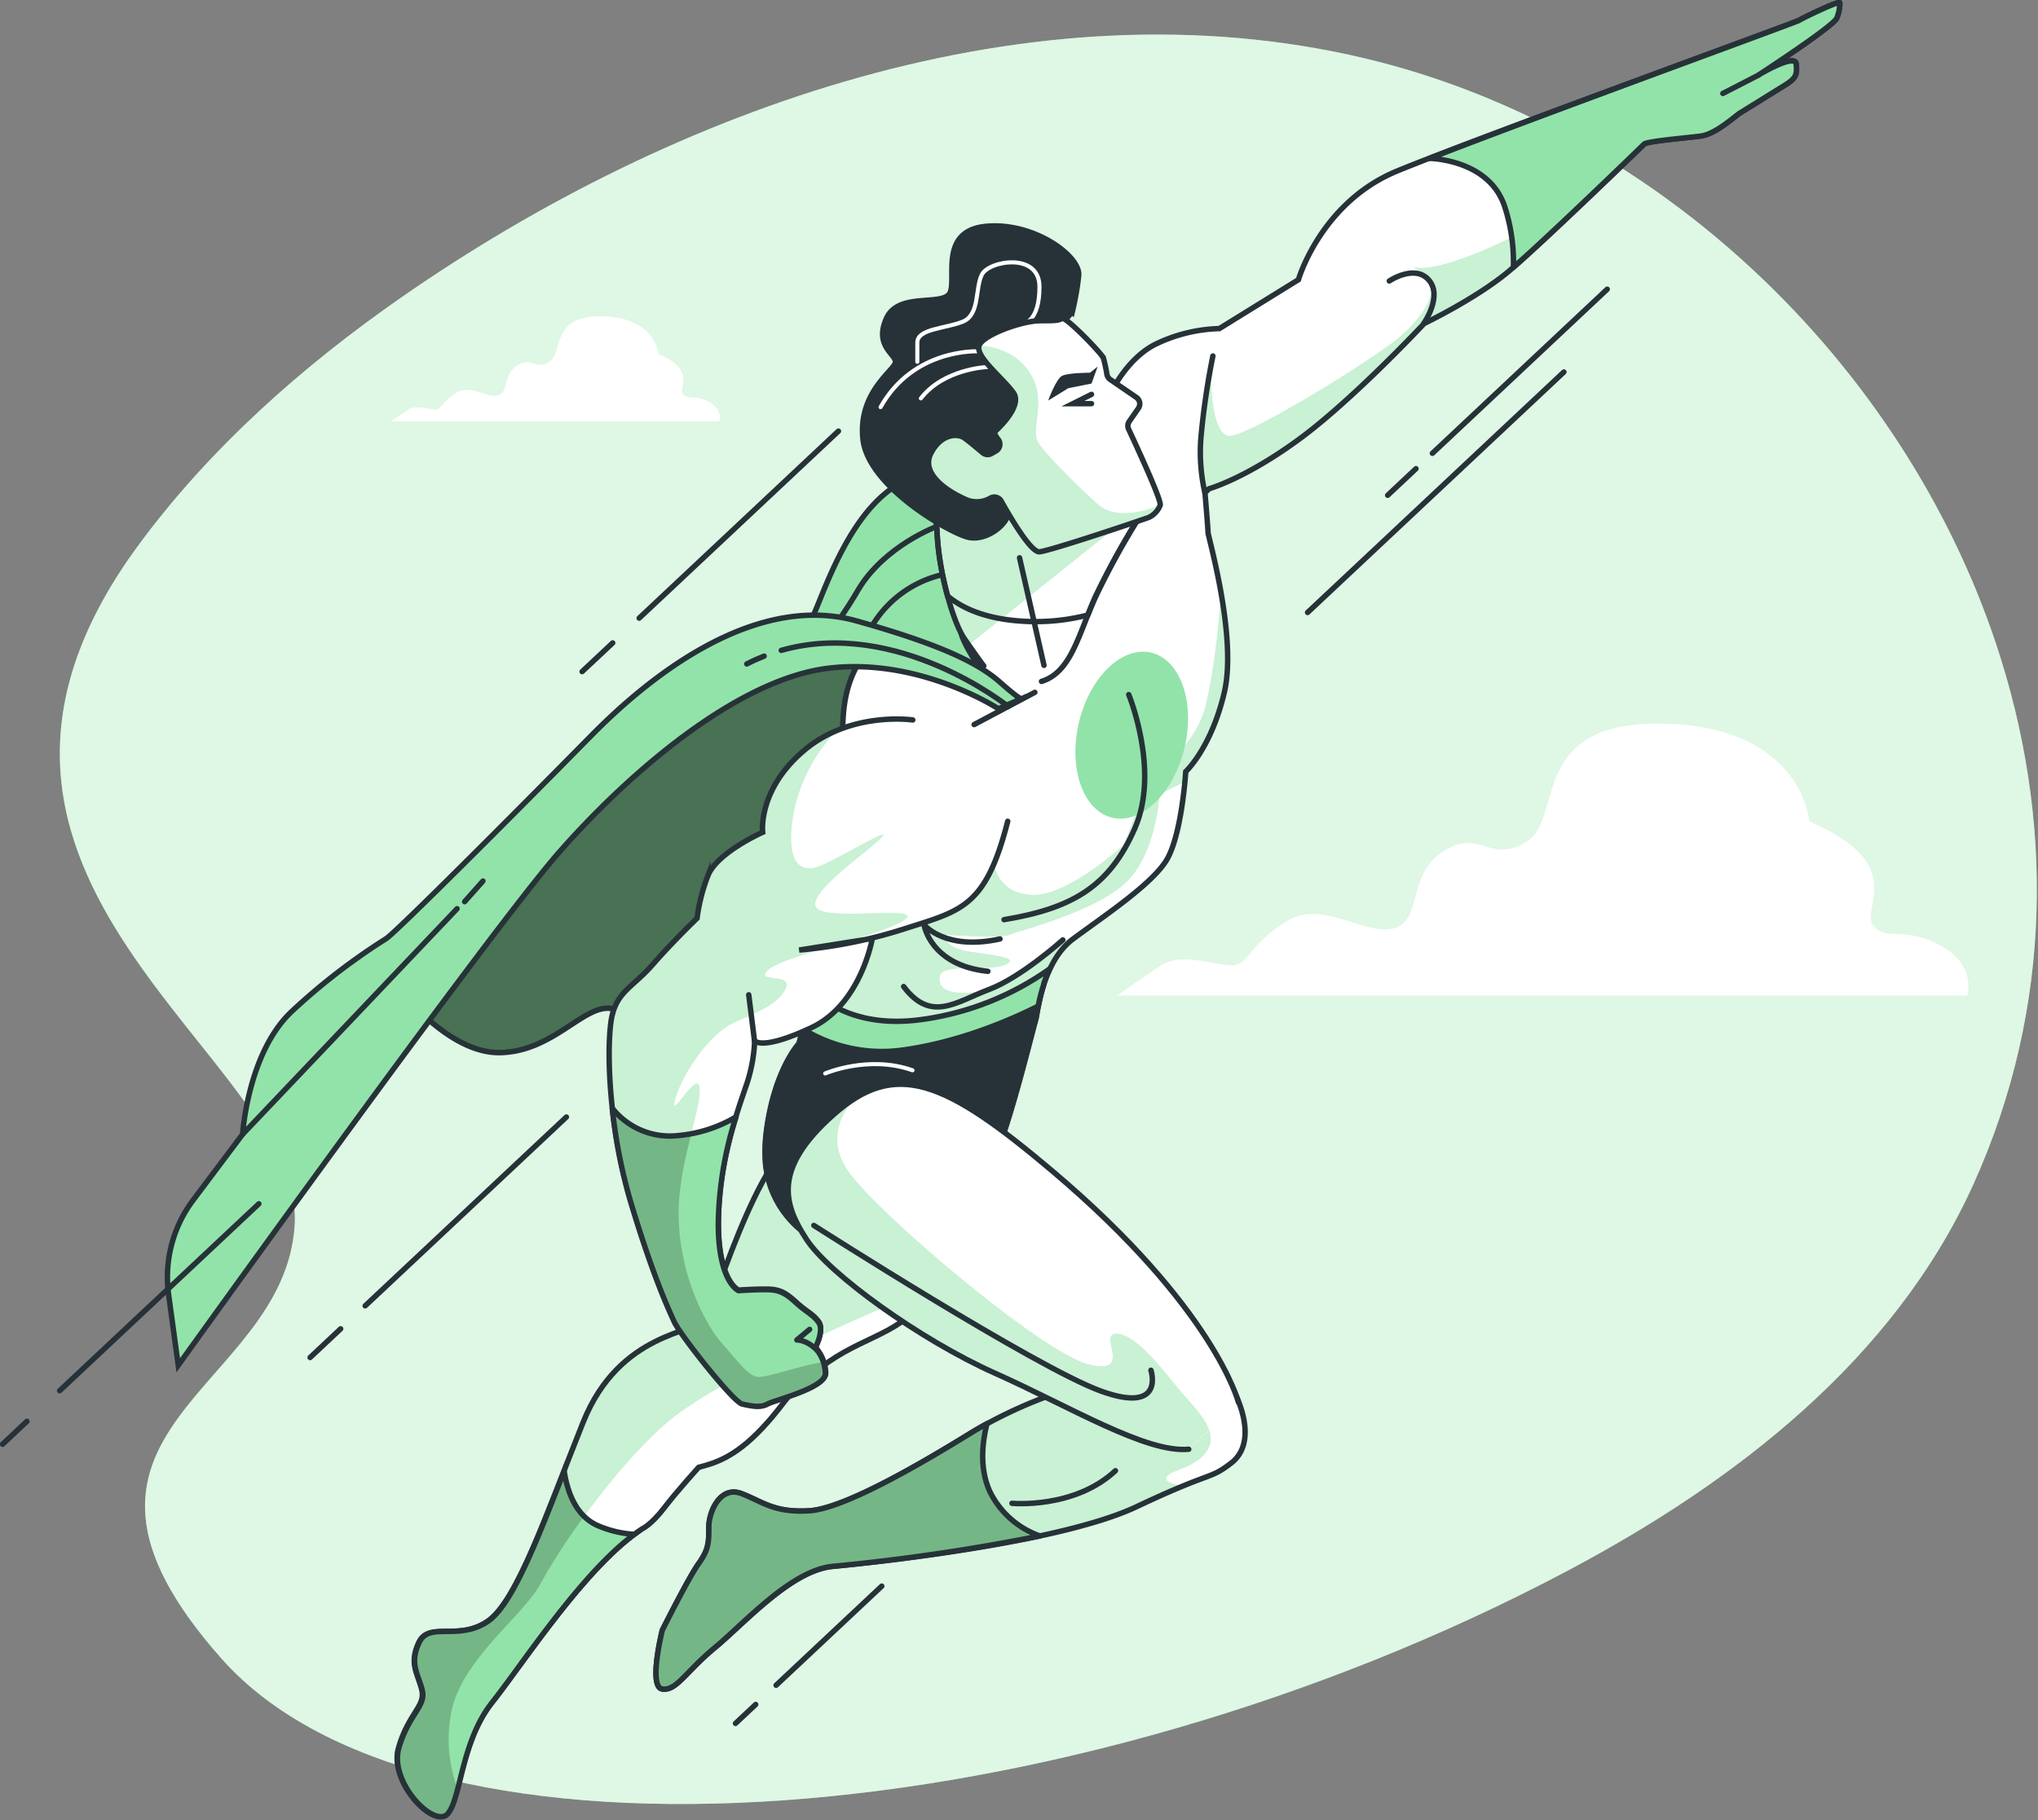 <?xml version="1.0" encoding="UTF-8" standalone="no"?>
<svg
   viewBox="0 0 375 335"
   version="1.1"
   id="svg257"
   sodipodi:docname="superhero.svg"
   width="375"
   height="335"
   inkscape:version="1.2.2 (732a01da63, 2022-12-09, custom)"
   xmlns:inkscape="http://www.inkscape.org/namespaces/inkscape"
   xmlns:sodipodi="http://sodipodi.sourceforge.net/DTD/sodipodi-0.dtd"
   xmlns="http://www.w3.org/2000/svg"
   xmlns:svg="http://www.w3.org/2000/svg">
  <rect x="0" y="0" width="375" height="335" fill="#808080" stroke="none"/>
  <sodipodi:namedview
     id="namedview259"
     pagecolor="#ffffff"
     bordercolor="#000000"
     borderopacity="0.25"
     inkscape:showpageshadow="2"
     inkscape:pageopacity="0.0"
     inkscape:pagecheckerboard="0"
     inkscape:deskcolor="#d1d1d1"
     showgrid="false"
     inkscape:zoom="1.0045945"
     inkscape:cx="133.38715"
     inkscape:cy="295.14395"
     inkscape:window-width="1920"
     inkscape:window-height="944"
     inkscape:window-x="0"
     inkscape:window-y="0"
     inkscape:window-maximized="1"
     inkscape:current-layer="svg257" />
  <defs
     id="defs51">
    <clipPath
       id="freepik--clip-path--inject-403">
      <path
         d="m 179.06,366.34 c -10.27,6.72 -21.85,24.65 -27.64,31.93 -5.79,7.28 -5.78,17.74 -8.21,20.54 -2.43,2.8 -10.83,-5.79 -9,-12.14 1.83,-6.35 5,-7.65 4.3,-10.64 -0.7,-2.99 -2.43,-4.86 -0.56,-8.78 1.87,-3.92 7.28,-0.18 12.7,-3.92 5.42,-3.74 10.83,-19.8 17.55,-36.6 6.72,-16.8 20.92,-16.44 22.6,-19.05 1.68,-2.61 11.2,-36.61 20.92,-34.92 9.72,1.69 27.28,18.86 21.69,28.24 -5.59,9.38 -12.14,9.16 -20,14.57 -7.86,5.41 -6.91,6.54 -12.14,12.14 -5.23,5.6 -9,6.54 -11.77,7.28 0,0 -3.92,4.3 -6.35,7.47 -2.43,3.17 -4.09,3.88 -4.09,3.88 z"
         style="fill:#ffffff;stroke:#263238;stroke-linecap:round;stroke-miterlimit:10"
         id="path18" />
    </clipPath>
    <clipPath
       id="freepik--clip-path-2--inject-403">
      <path
         d="m 177.64,367.34 a 20.09,20.09 0 0 1 -6.61,-1.56 c -4.1,-1.72 -5.71,-6.17 -6.31,-10.11 -5.16,13.25 -9.6,24.6 -14,27.66 -5.42,3.74 -10.83,0 -12.7,3.92 -1.87,3.92 -0.19,5.79 0.56,8.78 0.75,2.99 -2.43,4.3 -4.3,10.64 -1.87,6.34 6.54,14.94 9,12.14 2.46,-2.8 2.43,-13.26 8.21,-20.54 5.51,-6.95 16.25,-23.58 26.15,-30.93 z"
         style="fill:#92e3a9;stroke:#263238;stroke-linecap:round;stroke-miterlimit:10"
         id="path21" />
    </clipPath>
    <clipPath
       id="freepik--clip-path-3--inject-403">
      <path
         d="m 134,266.42 c 0,0 9.15,12.32 18.86,12.18 9.71,-0.14 15.37,-8.74 20.36,-8.15 a 50.43,50.43 0 0 1 10.78,2.88 c 0,0 34.68,-46.47 42.66,-54.34 7.98,-7.87 12.59,-16.88 1.63,-19.66 -10.96,-2.78 -33.85,2.15 -45.33,12.24 -11.48,10.09 -47.86,50.24 -47.86,50.24 z"
         style="fill:#92e3a9;stroke:#263238;stroke-linecap:round;stroke-miterlimit:10"
         id="path24" />
    </clipPath>
    <clipPath
       id="freepik--clip-path-4--inject-403">
      <path
         d="m 265,157.92 c 0,0 2.8,-6.72 8.4,-9.71 a 28.65,28.65 0 0 1 12,-3 l 14.56,-9 c 0,0 4.11,-14.2 18.12,-20 14.01,-5.8 73.58,-27.45 74.14,-27.82 0.56,-0.37 7.47,-3.74 7.47,-3.18 a 7,7 0 0 1 -0.56,2.8 c -0.56,1.5 -14.38,10.46 -14.38,10.46 0,0 6.72,-4.11 6.91,-2 0.19,2.11 0,2.61 -2.43,4.11 -2.43,1.5 -6.91,4.29 -7.84,4.85 -0.93,0.56 -4.48,3.92 -7.29,4.3 -2.81,0.38 -9.89,0.93 -10.45,1.49 -0.56,0.56 -18.87,18.3 -24.84,23.35 -5.97,5.05 -15.69,9.71 -15.69,9.71 0,0 -13.07,14 -23,21.29 -9.93,7.29 -16.62,9.15 -16.62,9.15 l -0.75,0.74 c 0,0 0.56,6.54 0.56,7.29 0,0.75 5.42,19.23 3,29.5 -2.42,10.27 -7.1,14.57 -7.1,14.57 0,0 -0.74,12.14 -3.73,16.62 -2.99,4.48 -11.21,9.9 -17,14.2 -5.79,4.3 -6.53,13.82 -6.91,14.94 -0.38,1.12 -5,20.17 -7.47,24.83 -2.47,4.66 -10,7.29 -11.25,7.66 -0.68,0.2 -7.64,10.76 -14.34,10.24 a 18,18 0 0 1 -16.69,-16.74 29.57,29.57 0 0 1 0.2,-5.53 c 1.49,-11.4 6,-16.13 6,-16.13 0,0 9.57,-37.39 8.63,-47.29 -0.94,-9.9 -1.12,-16.06 1.68,-21.66 2.8,-5.6 11.95,-14.19 26.15,-20.36 14.2,-6.17 15.87,-10.27 15.87,-17.36 A 20.38,20.38 0 0 1 265,157.92 Z"
         style="fill:#ffffff;stroke:#263238;stroke-linecap:round;stroke-miterlimit:10"
         id="path27" />
    </clipPath>
    <clipPath
       id="freepik--clip-path-5--inject-403">
      <path
         d="m 228.93,217.31 c 0,0 -11.39,-1.68 -20,5.6 -8.61,7.28 -7.64,15.09 -7.64,15.09 0,0 -8.41,3.73 -10.09,8 a 33.41,33.41 0 0 0 -2,7.84 c 0,0 -4.48,4.3 -8.22,8.59 -3.74,4.29 -6.91,5 -7.66,10.65 -0.75,5.65 -0.37,19.42 3.74,33.05 4.11,13.63 6.91,19.61 8,22 1.09,2.39 10.83,14.75 12.51,15.13 1.68,0.38 3.36,0.74 4.67,0 1.31,-0.74 11,-3 10.65,-5.79 a 7.37,7.37 0 0 0 -1.5,-4.11 l -0.37,-0.56 c 0,0 1.68,-3.18 0.56,-4.67 -1.12,-1.49 -2.06,-1.68 -4.11,-3.55 -2.05,-1.87 -3.17,-2.43 -5.6,-2.43 -2.43,0 -5,0.19 -5,0.19 0,0 -3.74,-1.5 -3.74,-12.33 0,-10.83 3.36,-20.17 5,-25 a 29.08,29.08 0 0 0 1.68,-8.59 c 0,0 1.31,1.87 10.46,-2.43 9.15,-4.3 11.21,-16.43 11.21,-16.43 L 208,259.7 a 88.85,88.85 0 0 0 19.42,-3.92 c 10.46,-3.36 14.94,-3.92 19,-19.8"
         style="fill:#ffffff;stroke:#263238;stroke-linecap:round;stroke-miterlimit:10"
         id="path30" />
    </clipPath>
    <clipPath
       id="freepik--clip-path-6--inject-403">
      <path
         d="m 252.64,210.21 c 5.42,-1.68 6.73,-8.4 9.9,-15.5 A 143.43,143.43 0 0 1 271,179.4 46.61,46.61 0 0 1 254.94,176.78 c -8.41,-3 -18.31,-0.93 -20.17,1.12 -1.86,2.05 -1.68,-0.56 -1.31,5.79 0.37,6.35 2.8,15.5 5,18.68 2.2,3.18 3.55,5 3.55,5"
         style="fill:#ffffff;stroke:#263238;stroke-linecap:round;stroke-miterlimit:10"
         id="path33" />
    </clipPath>
    <clipPath
       id="freepik--clip-path-7--inject-403">
      <path
         d="m 256.33,143.34 c 0.53,-0.69 7.44,6.49 7.71,7.3 a 27.25,27.25 0 0 1 0.65,3 1.42,1.42 0 0 0 0.6,0.94 l 4.83,3.31 a 1.45,1.45 0 0 1 0.37,2 l -1.68,2.42 a 1.41,1.41 0 0 0 -0.12,1.43 c 1.35,2.9 6.13,13.2 5.81,14 a 4.12,4.12 0 0 1 -2.06,2.24 c -0.93,0.37 -18.11,6.16 -20.17,6.35 -1.58,0.14 -5.38,-6.35 -7.06,-9.37 a 1.46,1.46 0 0 0 -2,-0.51 5,5 0 0 1 -4.76,0.13 c -3.74,-1.69 -8,-4.86 -6.17,-8.41 1.83,-3.55 4.86,-3.73 6.17,-2.8 0.87,0.62 2.41,1.92 3.34,2.7 a 1.43,1.43 0 0 0 1.65,0.16 l 0.79,-0.46 a 1.43,1.43 0 0 0 0.39,-2.2 v 0 a 4.52,4.52 0 0 1 -0.7,-1.26 c 0,0 5.41,-4.67 3.55,-7.28 -1.86,-2.61 -6.91,-6.54 -6.35,-8.59 0.56,-2.05 8,-4.67 11.2,-4.67 1.19,-0.04 3.62,0.09 4.01,-0.43 z"
         style="fill:#ffffff;stroke:#263238;stroke-linecap:round;stroke-miterlimit:10"
         id="path36" />
    </clipPath>
    <clipPath
       id="freepik--clip-path-8--inject-403">
      <path
         d="m 258.25,340.38 a 84.93,84.93 0 0 0 -18.49,8.21 C 231,354 216.41,362.6 209.88,363 c -6.53,0.4 -8.59,-1.68 -12.51,-3.17 -3.92,-1.49 -6,3.36 -6,6.16 0,2.8 0,4.11 -1.87,6.73 -1.87,2.62 -6.7,12.28 -6.7,12.28 0,0 -2.62,10.46 0,10.83 2.62,0.37 4.29,-3.17 9.71,-7.65 5.42,-4.48 14,-14.2 21.66,-14.94 7.66,-0.74 41.84,-4.3 56,-11 14.16,-6.7 13.26,-4.86 17.37,-8 4.11,-3.14 2.61,-9.15 0.56,-13.26 a 17.23,17.23 0 0 0 -4.67,-6"
         style="fill:#ffffff;stroke:#263238;stroke-linecap:round;stroke-miterlimit:10"
         id="path39" />
    </clipPath>
    <clipPath
       id="freepik--clip-path-9--inject-403">
      <path
         d="m 288.91,343 c 0,0 -4.45,-17.39 -34.21,-42.54 -20,-16.92 -28.95,-20.54 -40.34,-10.46 -11.39,10.08 -9.15,16.63 -5,23 4.15,6.37 20.91,18.49 34.73,24.66 13.82,6.17 27.83,14.75 35.67,14"
         style="fill:#ffffff;stroke:#263238;stroke-linecap:round;stroke-miterlimit:10"
         id="path42" />
    </clipPath>
    <clipPath
       id="freepik--clip-path-10--inject-403">
      <path
         d="m 243.12,359.43 c -1.89,-4.17 -1.43,-8.86 -0.52,-12.48 -0.95,0.52 -1.9,1.06 -2.84,1.64 C 231,354 216.41,362.6 209.88,363 c -6.53,0.4 -8.59,-1.68 -12.51,-3.17 -3.92,-1.49 -6,3.36 -6,6.16 0,2.8 0,4.11 -1.87,6.73 -1.87,2.62 -6.7,12.28 -6.7,12.28 0,0 -2.62,10.46 0,10.83 2.62,0.37 4.29,-3.17 9.71,-7.65 5.42,-4.48 14,-14.2 21.66,-14.94 a 376.89,376.89 0 0 0 38.18,-5.61 16.2,16.2 0 0 1 -9.23,-8.2 z"
         style="fill:#92e3a9;stroke:#263238;stroke-linecap:round;stroke-linejoin:round"
         id="path45" />
    </clipPath>
    <clipPath
       id="freepik--clip-path-11--inject-403">
      <path
         d="m 211,332.91 c 0,0 1.68,-3.18 0.56,-4.67 -1.12,-1.49 -2.06,-1.68 -4.11,-3.55 -2.05,-1.87 -3.17,-2.43 -5.6,-2.43 -2.43,0 -5,0.19 -5,0.19 0,0 -3.74,-1.5 -3.74,-12.33 a 67,67 0 0 1 3.26,-19.68 25.34,25.34 0 0 1 -10.73,3.44 13.52,13.52 0 0 1 -12.06,-5.05 96.84,96.84 0 0 0 3.42,17.37 c 4.11,13.63 6.91,19.61 8,22 1.09,2.39 10.83,14.75 12.51,15.13 1.68,0.38 3.36,0.74 4.67,0 1.31,-0.74 11,-3 10.65,-5.79 a 7.37,7.37 0 0 0 -1.5,-4.11 z"
         style="fill:#92e3a9;stroke:#263238;stroke-linecap:round;stroke-linejoin:round"
         id="path48" />
    </clipPath>
  </defs>
  <g
     id="g646"
     transform="matrix(0.999,0,0,0.999,-60.749,-84.593)">
    <g
       id="freepik--background-simple--inject-403">
      <path
         d="m 428.47,203.33 c -17.2,-51.64 -62.19,-95.08 -116.4,-107.93 -61.26,-14.53 -127.09,9.14 -177.24,44 -18.3,12.72 -35.37,27.82 -48.61,45.84 -45.22,61.62 30.78,94.34 28.87,125.13 -1.91,30.79 -51,37.52 -13.48,79.86 37.52,42.34 155.88,32.71 248.25,-16.36 30.5,-16.2 59.78,-38.73 74.38,-70.92 14.87,-32.83 14.83,-67.78 4.23,-99.62 z"
         style="fill:#92e3a9"
         id="path53" />
      <path
         d="m 428.47,203.33 c -17.2,-51.64 -62.19,-95.08 -116.4,-107.93 -61.26,-14.53 -127.09,9.14 -177.24,44 -18.3,12.72 -35.37,27.82 -48.61,45.84 -45.22,61.62 30.78,94.34 28.87,125.13 -1.91,30.79 -51,37.52 -13.48,79.86 37.52,42.34 155.88,32.71 248.25,-16.36 30.5,-16.2 59.78,-38.73 74.38,-70.92 14.87,-32.83 14.83,-67.78 4.23,-99.62 z"
         style="opacity:0.7;fill:#ffffff"
         id="path55" />
    </g>
    <g
       id="freepik--Character--inject-403">
      <path
         d="m 179.06,366.34 c -10.27,6.72 -21.85,24.65 -27.64,31.93 -5.79,7.28 -5.78,17.74 -8.21,20.54 -2.43,2.8 -10.83,-5.79 -9,-12.14 1.83,-6.35 5,-7.65 4.3,-10.64 -0.7,-2.99 -2.43,-4.86 -0.56,-8.78 1.87,-3.92 7.28,-0.18 12.7,-3.92 5.42,-3.74 10.83,-19.8 17.55,-36.6 6.72,-16.8 20.92,-16.44 22.6,-19.05 1.68,-2.61 11.2,-36.61 20.92,-34.92 9.72,1.69 27.28,18.86 21.69,28.24 -5.59,9.38 -12.14,9.16 -20,14.57 -7.86,5.41 -6.91,6.54 -12.14,12.14 -5.23,5.6 -9,6.54 -11.77,7.28 0,0 -3.92,4.3 -6.35,7.47 -2.43,3.17 -4.09,3.88 -4.09,3.88 z"
         style="fill:#ffffff"
         id="path58" />
      <g
         clip-path="url(#freepik--clip-path--inject-403)"
         id="g64">
        <path
           d="m 160.35,376.5 c 3.23,-6.06 12.93,-20.62 23,-29.51 10.07,-8.89 42.05,-22.24 42.05,-22.24 l 6.22,-1.24 a 25.9,25.9 0 0 0 1.75,-2.56 c 5.6,-9.33 -11.95,-26.51 -21.66,-28.19 -9.71,-1.68 -19.24,32.3 -20.92,34.92 -1.68,2.62 -15.87,2.24 -22.6,19.05 -6.73,16.81 -12.14,32.87 -17.55,36.6 -5.41,3.73 -10.83,0 -12.7,3.92 -1.87,3.92 -0.19,5.79 0.56,8.78 0.75,2.99 -2.43,4.3 -4.3,10.64 -1.87,6.34 6.54,14.94 9,12.14 a 12.81,12.81 0 0 0 1.85,-4.68 25.79,25.79 0 0 1 -1.29,-13 c 1.24,-10.07 13.35,-18.56 16.59,-24.63 z"
           style="fill:#92e3a9"
           id="path60" />
        <path
           d="m 160.35,376.5 c 3.23,-6.06 12.93,-20.62 23,-29.51 10.07,-8.89 42.05,-22.24 42.05,-22.24 l 6.22,-1.24 a 25.9,25.9 0 0 0 1.75,-2.56 c 5.6,-9.33 -11.95,-26.51 -21.66,-28.19 -9.71,-1.68 -19.24,32.3 -20.92,34.92 -1.68,2.62 -15.87,2.24 -22.6,19.05 -6.73,16.81 -12.14,32.87 -17.55,36.6 -5.41,3.73 -10.83,0 -12.7,3.92 -1.87,3.92 -0.19,5.79 0.56,8.78 0.75,2.99 -2.43,4.3 -4.3,10.64 -1.87,6.34 6.54,14.94 9,12.14 a 12.81,12.81 0 0 0 1.85,-4.68 25.79,25.79 0 0 1 -1.29,-13 c 1.24,-10.07 13.35,-18.56 16.59,-24.63 z"
           style="opacity:0.5;fill:#ffffff"
           id="path62" />
      </g>
      <path
         d="m 179.06,366.34 c -10.27,6.72 -21.85,24.65 -27.64,31.93 -5.79,7.28 -5.78,17.74 -8.21,20.54 -2.43,2.8 -10.83,-5.79 -9,-12.14 1.83,-6.35 5,-7.65 4.3,-10.64 -0.7,-2.99 -2.43,-4.86 -0.56,-8.78 1.87,-3.92 7.28,-0.18 12.7,-3.92 5.42,-3.74 10.83,-19.8 17.55,-36.6 6.72,-16.8 20.92,-16.44 22.6,-19.05 1.68,-2.61 11.2,-36.61 20.92,-34.92 9.72,1.69 27.28,18.86 21.69,28.24 -5.59,9.38 -12.14,9.16 -20,14.57 -7.86,5.41 -6.91,6.54 -12.14,12.14 -5.23,5.6 -9,6.54 -11.77,7.28 0,0 -3.92,4.3 -6.35,7.47 -2.43,3.17 -4.09,3.88 -4.09,3.88 z"
         style="fill:none;stroke:#263238;stroke-linecap:round;stroke-miterlimit:10"
         id="path66" />
      <path
         d="m 177.64,367.34 a 20.09,20.09 0 0 1 -6.61,-1.56 c -4.1,-1.72 -5.71,-6.17 -6.31,-10.11 -5.16,13.25 -9.6,24.6 -14,27.66 -5.42,3.74 -10.83,0 -12.7,3.92 -1.87,3.92 -0.19,5.79 0.56,8.78 0.75,2.99 -2.43,4.3 -4.3,10.64 -1.87,6.34 6.54,14.94 9,12.14 2.46,-2.8 2.43,-13.26 8.21,-20.54 5.51,-6.95 16.25,-23.58 26.15,-30.93 z"
         style="fill:#92e3a9"
         id="path68" />
      <g
         clip-path="url(#freepik--clip-path-2--inject-403)"
         id="g72">
        <path
           d="m 143.21,418.81 a 3.93,3.93 0 0 0 0.38,-0.54 l 0.09,-0.15 c 0.11,-0.2 0.22,-0.42 0.33,-0.67 0,0 0,-0.09 0.05,-0.13 0.09,-0.22 0.18,-0.45 0.26,-0.69 a 2.09,2.09 0 0 0 0.08,-0.23 c 0.1,-0.28 0.19,-0.57 0.28,-0.87 l 0.09,-0.32 c 0.06,-0.23 0.13,-0.47 0.2,-0.72 l 0.09,-0.36 v 0 a 25.79,25.79 0 0 1 -1.29,-13 c 1.21,-10.11 13.34,-18.6 16.58,-24.67 A 116.35,116.35 0 0 1 168.4,364 c -2.21,-2.16 -3.23,-5.4 -3.68,-8.36 l -0.88,2.24 -0.14,0.38 -0.88,2.24 v 0 l -0.83,2.1 -0.14,0.35 c -0.27,0.68 -0.54,1.35 -0.81,2 l -0.14,0.35 c -0.27,0.67 -0.54,1.33 -0.81,2 v 0 l -0.8,1.88 -0.15,0.35 c -0.26,0.6 -0.52,1.18 -0.78,1.75 l -0.12,0.28 -0.73,1.58 -0.08,0.17 c -0.26,0.54 -0.51,1.06 -0.76,1.56 -0.05,0.11 -0.11,0.21 -0.16,0.3 -0.25,0.5 -0.5,1 -0.75,1.45 l -0.09,0.17 -0.71,1.25 -0.11,0.19 c -0.25,0.42 -0.49,0.81 -0.74,1.19 l -0.15,0.22 c -0.25,0.38 -0.5,0.73 -0.74,1.06 l -0.07,0.08 c -0.23,0.31 -0.47,0.6 -0.7,0.87 l -0.13,0.15 c -0.24,0.28 -0.49,0.52 -0.73,0.75 l -0.14,0.13 a 7.88,7.88 0 0 1 -0.75,0.6 10.4,10.4 0 0 1 -5,1.78 c -1,0.1 -1.86,0.1 -2.71,0.11 a 15.41,15.41 0 0 0 -2.34,0.14 3.25,3.25 0 0 0 -2.68,1.89 7.8,7.8 0 0 0 -0.85,3.17 6.28,6.28 0 0 0 0.06,1.07 4.37,4.37 0 0 0 0.09,0.5 c 0.28,1.33 0.89,2.55 1.26,4 a 3.91,3.91 0 0 1 0.11,1.05 c -0.08,1.34 -1,2.47 -2,4.22 a 22.25,22.25 0 0 0 -2.38,5.37 8.32,8.32 0 0 0 0.27,5 14.45,14.45 0 0 0 1.82,3.51 c 0.25,0.36 0.51,0.7 0.78,1 2.16,2.68 4.87,4.12 6.08,2.72 z"
           style="opacity:0.2"
           id="path70" />
      </g>
      <path
         d="m 177.64,367.34 a 20.09,20.09 0 0 1 -6.61,-1.56 c -4.1,-1.72 -5.71,-6.17 -6.31,-10.11 -5.16,13.25 -9.6,24.6 -14,27.66 -5.42,3.74 -10.83,0 -12.7,3.92 -1.87,3.92 -0.19,5.79 0.56,8.78 0.75,2.99 -2.43,4.3 -4.3,10.64 -1.87,6.34 6.54,14.94 9,12.14 2.46,-2.8 2.43,-13.26 8.21,-20.54 5.51,-6.95 16.25,-23.58 26.15,-30.93 z"
         style="fill:none;stroke:#263238;stroke-linecap:round;stroke-miterlimit:10"
         id="path74" />
      <path
         d="m 134,266.42 c 0,0 9.15,12.32 18.86,12.18 9.71,-0.14 15.37,-8.74 20.36,-8.15 a 50.43,50.43 0 0 1 10.78,2.88 c 0,0 34.68,-46.47 42.66,-54.34 7.98,-7.87 12.59,-16.88 1.63,-19.66 -10.96,-2.78 -33.85,2.15 -45.33,12.24 -11.48,10.09 -47.86,50.24 -47.86,50.24 z"
         style="fill:#92e3a9"
         id="path76" />
      <g
         clip-path="url(#freepik--clip-path-3--inject-403)"
         id="g80">
        <path
           d="m 134,266.42 c 0,0 9.15,12.32 18.86,12.18 9.71,-0.14 15.37,-8.74 20.36,-8.15 a 50.43,50.43 0 0 1 10.78,2.88 c 0,0 34.68,-46.47 42.66,-54.34 7.98,-7.87 12.59,-16.88 1.63,-19.66 -10.96,-2.78 -33.85,2.15 -45.33,12.24 -11.48,10.09 -47.86,50.24 -47.86,50.24 z"
           style="opacity:0.5;stroke:#263238;stroke-linecap:round;stroke-miterlimit:10"
           id="path78" />
      </g>
      <path
         d="m 134,266.42 c 0,0 9.15,12.32 18.86,12.18 9.71,-0.14 15.37,-8.74 20.36,-8.15 a 50.43,50.43 0 0 1 10.78,2.88 c 0,0 34.68,-46.47 42.66,-54.34 7.98,-7.87 12.59,-16.88 1.63,-19.66 -10.96,-2.78 -33.85,2.15 -45.33,12.24 -11.48,10.09 -47.86,50.24 -47.86,50.24 z"
         style="fill:none;stroke:#263238;stroke-linecap:round;stroke-miterlimit:10"
         id="path82" />
      <path
         d="m 265,157.92 c 0,0 2.8,-6.72 8.4,-9.71 a 28.65,28.65 0 0 1 12,-3 l 14.56,-9 c 0,0 4.11,-14.2 18.12,-20 14.01,-5.8 73.58,-27.45 74.14,-27.82 0.56,-0.37 7.47,-3.74 7.47,-3.18 a 7,7 0 0 1 -0.56,2.8 c -0.56,1.5 -14.38,10.46 -14.38,10.46 0,0 6.72,-4.11 6.91,-2 0.19,2.11 0,2.61 -2.43,4.11 -2.43,1.5 -6.91,4.29 -7.84,4.85 -0.93,0.56 -4.48,3.92 -7.29,4.3 -2.81,0.38 -9.89,0.93 -10.45,1.49 -0.56,0.56 -18.87,18.3 -24.84,23.35 -5.97,5.05 -15.69,9.71 -15.69,9.71 0,0 -13.07,14 -23,21.29 -9.93,7.29 -16.62,9.15 -16.62,9.15 l -0.75,0.74 c 0,0 0.56,6.54 0.56,7.29 0,0.75 5.42,19.23 3,29.5 -2.42,10.27 -7.1,14.57 -7.1,14.57 0,0 -0.74,12.14 -3.73,16.62 -2.99,4.48 -11.21,9.9 -17,14.2 -5.79,4.3 -6.53,13.82 -6.91,14.94 -0.38,1.12 -5,20.17 -7.47,24.83 -2.47,4.66 -10,7.29 -11.25,7.66 -0.68,0.2 -7.64,10.76 -14.34,10.24 a 18,18 0 0 1 -16.69,-16.74 29.57,29.57 0 0 1 0.2,-5.53 c 1.49,-11.4 6,-16.13 6,-16.13 0,0 9.57,-37.39 8.63,-47.29 -0.94,-9.9 -1.12,-16.06 1.68,-21.66 2.8,-5.6 11.95,-14.19 26.15,-20.36 14.2,-6.17 15.87,-10.27 15.87,-17.36 A 20.38,20.38 0 0 1 265,157.92 Z"
         style="fill:#ffffff"
         id="path84" />
      <g
         clip-path="url(#freepik--clip-path-4--inject-403)"
         id="g94">
        <path
           d="m 285.79,194.62 -0.11,-0.05 c 0,0 -0.81,12.13 -2.83,20.22 -2.02,8.09 -10.51,13.34 -10.51,13.34 l -4.45,12.13 c 0,0 -10.11,9.29 -16.58,9.29 -6.47,0 -7.31,-5.25 -7.31,-5.25 -6.09,-5.18 -19.3,-8.75 -27.87,-6.73 -1.34,10.59 -5.07,26.61 -7,34.55 3.61,1.93 9.4,3.75 17.89,2.91 a 84.51,84.51 0 0 0 25.39,-6.89 c 0.85,-3.4 2.5,-7.9 6,-10.49 l 1.95,-1.43 c -5.86,2.44 -13.3,10.39 -18.77,11.12 -6.07,0.81 -8.09,-0.4 -7.68,-2.83 0.41,-2.43 8.82,-0.89 11.72,-2 2.9,-1.11 0.41,-1.61 -5.66,-2.42 -6.07,-0.81 -4.85,-3.24 -4.85,-3.24 0,0 9.85,0.82 11.72,0 1.87,-0.82 15,-4 21,-9.3 6,-5.3 6.52,-16.55 6.52,-16.55 l 4.66,-2.33 c 0.1,-1.11 0.14,-1.8 0.14,-1.8 0,0 4.67,-4.29 7.1,-14.57 1.17,-4.98 0.52,-11.82 -0.47,-17.68 z"
           style="fill:#92e3a9"
           id="path86" />
        <path
           d="m 335.15,130.33 c -11.68,5.06 -14,3.5 -14,3.5 a 22.48,22.48 0 0 1 2.84,2.43 c 1.69,1.64 -0.51,6.91 -6.74,11.59 -6.23,4.68 -26.48,17.15 -29.98,17.15 -3.5,0 -3.5,-11.67 -3.5,-11.67 a 68.74,68.74 0 0 0 -0.88,22 l 0.57,-0.56 c 0,0 6.72,-1.87 16.62,-9.15 9.9,-7.28 23,-21.29 23,-21.29 0,0 9.71,-4.67 15.69,-9.71 3.28,-2.77 10.27,-9.37 16,-14.85 a 162.25,162.25 0 0 1 -19.62,10.56 z"
           style="fill:#92e3a9"
           id="path88" />
        <path
           d="m 335.15,130.33 c -11.68,5.06 -14,3.5 -14,3.5 a 22.48,22.48 0 0 1 2.84,2.43 c 1.69,1.64 -0.51,6.91 -6.74,11.59 -6.23,4.68 -26.48,17.15 -29.98,17.15 -3.5,0 -3.5,-11.67 -3.5,-11.67 a 68.74,68.74 0 0 0 -0.88,22 l 0.57,-0.56 c 0,0 6.72,-1.87 16.62,-9.15 9.9,-7.28 23,-21.29 23,-21.29 0,0 9.71,-4.67 15.69,-9.71 3.28,-2.77 10.27,-9.37 16,-14.85 a 162.25,162.25 0 0 1 -19.62,10.56 z"
           style="opacity:0.5;fill:#ffffff"
           id="path90" />
        <path
           d="m 285.79,194.62 -0.11,-0.05 c 0,0 -0.81,12.13 -2.83,20.22 -2.02,8.09 -10.51,13.34 -10.51,13.34 l -4.45,12.13 c 0,0 -10.11,9.29 -16.58,9.29 -6.47,0 -7.31,-5.25 -7.31,-5.25 -6.09,-5.18 -19.3,-8.75 -27.87,-6.73 -1.34,10.59 -5.07,26.61 -7,34.55 3.61,1.93 9.4,3.75 17.89,2.91 a 84.51,84.51 0 0 0 25.39,-6.89 c 0.85,-3.4 2.5,-7.9 6,-10.49 l 1.95,-1.43 c -5.86,2.44 -13.3,10.39 -18.77,11.12 -6.07,0.81 -8.09,-0.4 -7.68,-2.83 0.41,-2.43 8.82,-0.89 11.72,-2 2.9,-1.11 0.41,-1.61 -5.66,-2.42 -6.07,-0.81 -4.85,-3.24 -4.85,-3.24 0,0 9.85,0.82 11.72,0 1.87,-0.82 15,-4 21,-9.3 6,-5.3 6.52,-16.55 6.52,-16.55 l 4.66,-2.33 c 0.1,-1.11 0.14,-1.8 0.14,-1.8 0,0 4.67,-4.29 7.1,-14.57 1.17,-4.98 0.52,-11.82 -0.47,-17.68 z"
           style="opacity:0.5;fill:#ffffff"
           id="path92" />
      </g>
      <path
         d="m 265,157.92 c 0,0 2.8,-6.72 8.4,-9.71 a 28.65,28.65 0 0 1 12,-3 l 14.56,-9 c 0,0 4.11,-14.2 18.12,-20 14.01,-5.8 73.58,-27.45 74.14,-27.82 0.56,-0.37 7.47,-3.74 7.47,-3.18 a 7,7 0 0 1 -0.56,2.8 c -0.56,1.5 -14.38,10.46 -14.38,10.46 0,0 6.72,-4.11 6.91,-2 0.19,2.11 0,2.61 -2.43,4.11 -2.43,1.5 -6.91,4.29 -7.84,4.85 -0.93,0.56 -4.48,3.92 -7.29,4.3 -2.81,0.38 -9.89,0.93 -10.45,1.49 -0.56,0.56 -18.87,18.3 -24.84,23.35 -5.97,5.05 -15.69,9.71 -15.69,9.71 0,0 -13.07,14 -23,21.29 -9.93,7.29 -16.62,9.15 -16.62,9.15 l -0.75,0.74 c 0,0 0.56,6.54 0.56,7.29 0,0.75 5.42,19.23 3,29.5 -2.42,10.27 -7.1,14.57 -7.1,14.57 0,0 -0.74,12.14 -3.73,16.62 -2.99,4.48 -11.21,9.9 -17,14.2 -5.79,4.3 -6.53,13.82 -6.91,14.94 -0.38,1.12 -5,20.17 -7.47,24.83 -2.47,4.66 -10,7.29 -11.25,7.66 -0.68,0.2 -7.64,10.76 -14.34,10.24 a 18,18 0 0 1 -16.69,-16.74 29.57,29.57 0 0 1 0.2,-5.53 c 1.49,-11.4 6,-16.13 6,-16.13 0,0 9.57,-37.39 8.63,-47.29 -0.94,-9.9 -1.12,-16.06 1.68,-21.66 2.8,-5.6 11.95,-14.19 26.15,-20.36 14.2,-6.17 15.87,-10.27 15.87,-17.36 A 20.38,20.38 0 0 1 265,157.92 Z"
         style="fill:none;stroke:#263238;stroke-linecap:round;stroke-miterlimit:10"
         id="path96" />
      <ellipse
         cx="269.27"
         cy="220.13"
         rx="15.62"
         ry="10"
         transform="rotate(-76.76,269.255,220.128)"
         style="fill:#92e3a9"
         id="ellipse98" />
      <path
         d="m 245,257.65 c -10.09,2.24 -14,-2.62 -14,-2.62 0,0 1.12,7.47 11.77,8.59"
         style="fill:none;stroke:#263238;stroke-linecap:round;stroke-linejoin:round"
         id="path100" />
      <path
         d="m 268.71,212.64 c 0,0 5.79,14 1.12,24.65 -4.67,10.65 -11.4,14.71 -24.09,16.81"
         style="fill:none;stroke:#263238;stroke-linecap:round;stroke-miterlimit:10"
         id="path102" />
      <path
         d="m 256.57,257.83 c 0,0 -7.66,6.91 -13.64,9.15 -5.98,2.24 -10.64,6.17 -15.68,-0.56"
         style="fill:none;stroke:#263238;stroke-linecap:round;stroke-miterlimit:10"
         id="path104" />
      <path
         d="m 316.7,136.44 c 0,0 4.67,-3.17 7.28,-0.18 2.61,2.99 -0.93,8 -0.93,8"
         style="fill:none;stroke:#263238;stroke-linecap:round;stroke-linejoin:round"
         id="path106" />
      <path
         d="m 284.21,150.26 a 140,140 0 0 0 -2.21,15.13 33.83,33.83 0 0 0 0.74,10.08"
         style="fill:none;stroke:#263238;stroke-linecap:round;stroke-linejoin:round"
         id="path108" />
      <line
         x1="240.23"
         y1="218.16"
         x2="251.42"
         y2="212.22"
         style="fill:none;stroke:#263238;stroke-linecap:round;stroke-miterlimit:10"
         id="line110" />
      <path
         d="m 392.15,88.45 c -0.5,0.33 -47.81,17.55 -68,25.4 1.82,0.08 11.36,0.88 13.89,9.15 a 33.1,33.1 0 0 1 1.52,10.91 c 6.64,-5.77 23.53,-22.14 24.07,-22.68 0.54,-0.54 7.65,-1.12 10.45,-1.49 2.8,-0.37 6.35,-3.74 7.29,-4.3 0.94,-0.56 5.41,-3.36 7.84,-4.85 2.43,-1.49 2.62,-2.06 2.43,-4.11 -0.19,-2.05 -6.91,2 -6.91,2 0,0 13.82,-9 14.38,-10.46 a 7,7 0 0 0 0.56,-2.8 c -0.05,-0.51 -6.96,2.85 -7.52,3.23 z"
         style="fill:#92e3a9;stroke:#263238;stroke-linecap:round;stroke-linejoin:round"
         id="path112" />
      <line
         x1="384.68"
         y1="98.53"
         x2="378.14"
         y2="101.89"
         style="fill:#ffffff;stroke:#263238;stroke-linecap:round;stroke-linejoin:round"
         id="line114" />
      <path
         d="m 252.85,266.65 c -2.09,0.81 -4.73,1.9 -7.25,3.11 a 64.65,64.65 0 0 1 -22.28,6.14 c -6.08,0.51 -11.25,-2.21 -14.08,-4.13 -0.77,3.16 -1.27,5.15 -1.27,5.15 0,0 -4.51,4.73 -6,16.13 a 29.57,29.57 0 0 0 -0.2,5.53 18,18 0 0 0 16.69,16.74 c 6.7,0.52 13.66,-10 14.34,-10.24 1.3,-0.37 8.83,-3 11.25,-7.66 2.42,-4.66 7.1,-23.71 7.47,-24.83 0.18,-0.54 0.48,-3.03 1.33,-5.94 z"
         style="fill:#263238;stroke:#263238;stroke-linecap:round;stroke-miterlimit:10"
         id="path116" />
      <path
         d="m 212.8,282.43 c 0,0 8,-3.45 16.08,-0.58"
         style="fill:none;stroke:#ffffff;stroke-width:0.75px;stroke-linecap:round;stroke-linejoin:round"
         id="path118" />
      <path
         d="m 229.68,272.61 c -10.31,1.16 -16.28,-2.61 -19.31,-5.59 -0.69,3 -1.29,5.44 -1.73,7.19 a 27.64,27.64 0 0 0 17.71,4 c 11.12,-1.37 21.21,-5.92 25.68,-8.18 v 0 q 0.06,-0.35 0.15,-0.72 v 0 c 0.15,-0.73 0.35,-1.52 0.59,-2.36 0,-0.05 0,-0.1 0.05,-0.16 0.08,-0.26 0.16,-0.53 0.25,-0.8 a 0.56,0.56 0 0 0 0,-0.12 24.35,24.35 0 0 1 1.09,-2.71 53.06,53.06 0 0 1 -24.48,9.45 z"
         style="fill:#92e3a9;stroke:#263238;stroke-linecap:round;stroke-miterlimit:10"
         id="path120" />
      <path
         d="m 198.36,207 c 0,0 -1.81,0.92 4.72,-3.37 6.53,-4.29 4.56,1.92 9,-9.1 4.44,-11.02 9.34,-19.23 17.37,-22.22 8.03,-2.99 31.75,1.31 31.75,1.31 l 5.6,3.92 -7.8,15.12 a 14.68,14.68 0 0 0 -12.13,-0.38 c -6.35,2.8 -9.72,6.16 -9,9.15 0.72,2.99 6.72,11.21 6.72,11.21 0,0 -28.28,-11.11 -32.76,-8.69 -4.48,2.42 -18.13,7.38 -18.88,7.76 -0.75,0.38 5.41,-4.71 5.41,-4.71 z"
         style="fill:#92e3a9;stroke:#263238;stroke-linecap:round;stroke-miterlimit:10"
         id="path122" />
      <path
         d="m 215.77,198.25 c 0.95,-1.39 2,-3 3.07,-4.85 4.86,-8.21 14.57,-11.76 14.57,-11.76"
         style="fill:none;stroke:#263238;stroke-linecap:round;stroke-miterlimit:10"
         id="path124" />
      <path
         d="m 234.12,190.61 a 20.45,20.45 0 0 0 -12.66,9.33"
         style="fill:none;stroke:#263238;stroke-linecap:round;stroke-miterlimit:10"
         id="path126" />
      <path
         d="m 228.93,217.31 c 0,0 -11.39,-1.68 -20,5.6 -8.61,7.28 -7.64,15.09 -7.64,15.09 0,0 -8.41,3.73 -10.09,8 a 33.41,33.41 0 0 0 -2,7.84 c 0,0 -4.48,4.3 -8.22,8.59 -3.74,4.29 -6.91,5 -7.66,10.65 -0.75,5.65 -0.37,19.42 3.74,33.05 4.11,13.63 6.91,19.61 8,22 1.09,2.39 10.83,14.75 12.51,15.13 1.68,0.38 3.36,0.74 4.67,0 1.31,-0.74 11,-3 10.65,-5.79 a 7.37,7.37 0 0 0 -1.5,-4.11 l -0.37,-0.56 c 0,0 1.68,-3.18 0.56,-4.67 -1.12,-1.49 -2.06,-1.68 -4.11,-3.55 -2.05,-1.87 -3.17,-2.43 -5.6,-2.43 -2.43,0 -5,0.19 -5,0.19 0,0 -3.74,-1.5 -3.74,-12.33 0,-10.83 3.36,-20.17 5,-25 a 29.08,29.08 0 0 0 1.68,-8.59 c 0,0 1.31,1.87 10.46,-2.43 9.15,-4.3 11.21,-16.43 11.21,-16.43 L 208,259.7 a 88.85,88.85 0 0 0 19.42,-3.92 c 10.46,-3.36 14.94,-3.92 19,-19.8"
         style="fill:#ffffff"
         id="path128" />
      <g
         clip-path="url(#freepik--clip-path-5--inject-403)"
         id="g134">
        <path
           d="m 211.17,251.93 c -1.92,-2.57 9,-10 11.89,-12.85 2.89,-2.85 -9.32,4.82 -12.21,5.46 -2.89,0.64 -5.46,-1.29 -3.85,-10.28 a 30.42,30.42 0 0 1 7.91,-15 23.19,23.19 0 0 0 -6,3.64 c -8.59,7.28 -7.65,15.13 -7.65,15.13 0,0 -8.41,3.73 -10.09,8 a 33.41,33.41 0 0 0 -2,7.84 c 0,0 -4.48,4.3 -8.22,8.59 -3.74,4.29 -6.91,5 -7.66,10.65 -0.75,5.65 -0.37,19.42 3.74,33.05 4.11,13.63 6.91,19.61 8,22 1.09,2.39 10.83,14.75 12.51,15.13 1.68,0.38 3.36,0.74 4.67,0 1.31,-0.74 11,-3 10.65,-5.79 a 12.79,12.79 0 0 0 -0.41,-2 c -3.58,0.45 -10.13,2.74 -11.89,2.74 -1.92,0 -3.85,-2.89 -6.74,-6.11 -2.89,-3.22 -7.39,-11.56 -8,-21.84 -0.61,-10.28 3.85,-19.92 3.85,-24.74 0,-4.82 -5.78,6.43 -4.5,1.61 1.28,-4.82 6.43,-11.89 10.28,-13.82 3.85,-1.93 8.36,-3.21 10,-6.42 1.64,-3.21 -5.78,-1 -3.21,-3.54 2.57,-2.54 19.28,-5.84 24.74,-9 5.46,-3.16 -13.88,0.12 -15.81,-2.45 z"
           style="fill:#92e3a9"
           id="path130" />
        <path
           d="m 211.17,251.93 c -1.92,-2.57 9,-10 11.89,-12.85 2.89,-2.85 -9.32,4.82 -12.21,5.46 -2.89,0.64 -5.46,-1.29 -3.85,-10.28 a 30.42,30.42 0 0 1 7.91,-15 23.19,23.19 0 0 0 -6,3.64 c -8.59,7.28 -7.65,15.13 -7.65,15.13 0,0 -8.41,3.73 -10.09,8 a 33.41,33.41 0 0 0 -2,7.84 c 0,0 -4.48,4.3 -8.22,8.59 -3.74,4.29 -6.91,5 -7.66,10.65 -0.75,5.65 -0.37,19.42 3.74,33.05 4.11,13.63 6.91,19.61 8,22 1.09,2.39 10.83,14.75 12.51,15.13 1.68,0.38 3.36,0.74 4.67,0 1.31,-0.74 11,-3 10.65,-5.79 a 12.79,12.79 0 0 0 -0.41,-2 c -3.58,0.45 -10.13,2.74 -11.89,2.74 -1.92,0 -3.85,-2.89 -6.74,-6.11 -2.89,-3.22 -7.39,-11.56 -8,-21.84 -0.61,-10.28 3.85,-19.92 3.85,-24.74 0,-4.82 -5.78,6.43 -4.5,1.61 1.28,-4.82 6.43,-11.89 10.28,-13.82 3.85,-1.93 8.36,-3.21 10,-6.42 1.64,-3.21 -5.78,-1 -3.21,-3.54 2.57,-2.54 19.28,-5.84 24.74,-9 5.46,-3.16 -13.88,0.12 -15.81,-2.45 z"
           style="opacity:0.5;fill:#ffffff"
           id="path132" />
      </g>
      <path
         d="m 228.93,217.31 c 0,0 -11.39,-1.68 -20,5.6 -8.61,7.28 -7.64,15.09 -7.64,15.09 0,0 -8.41,3.73 -10.09,8 a 33.41,33.41 0 0 0 -2,7.84 c 0,0 -4.48,4.3 -8.22,8.59 -3.74,4.29 -6.91,5 -7.66,10.65 -0.75,5.65 -0.37,19.42 3.74,33.05 4.11,13.63 6.91,19.61 8,22 1.09,2.39 10.83,14.75 12.51,15.13 1.68,0.38 3.36,0.74 4.67,0 1.31,-0.74 11,-3 10.65,-5.79 a 7.37,7.37 0 0 0 -1.5,-4.11 l -0.37,-0.56 c 0,0 1.68,-3.18 0.56,-4.67 -1.12,-1.49 -2.06,-1.68 -4.11,-3.55 -2.05,-1.87 -3.17,-2.43 -5.6,-2.43 -2.43,0 -5,0.19 -5,0.19 0,0 -3.74,-1.5 -3.74,-12.33 0,-10.83 3.36,-20.17 5,-25 a 29.08,29.08 0 0 0 1.68,-8.59 c 0,0 1.31,1.87 10.46,-2.43 9.15,-4.3 11.21,-16.43 11.21,-16.43 L 208,259.7 a 88.85,88.85 0 0 0 19.42,-3.92 c 10.46,-3.36 14.94,-3.92 19,-19.8"
         style="fill:none;stroke:#263238;stroke-linecap:round;stroke-miterlimit:10"
         id="path136" />
      <line
         x1="199.79"
         y1="276.51"
         x2="198.72"
         y2="267.94"
         style="fill:none;stroke:#263238;stroke-linecap:round;stroke-linejoin:round"
         id="line138" />
      <path
         d="m 252.64,210.21 c 5.42,-1.68 6.73,-8.4 9.9,-15.5 A 143.43,143.43 0 0 1 271,179.4 46.61,46.61 0 0 1 254.94,176.78 c -8.41,-3 -18.31,-0.93 -20.17,1.12 -1.86,2.05 -1.68,-0.56 -1.31,5.79 0.37,6.35 2.8,15.5 5,18.68 2.2,3.18 3.55,5 3.55,5"
         style="fill:#ffffff"
         id="path140" />
      <g
         clip-path="url(#freepik--clip-path-6--inject-403)"
         id="g146">
        <path
           d="m 268.6,179.38 a 47.53,47.53 0 0 1 -13.71,-2.6 c -8.41,-3 -18.31,-0.93 -20.17,1.12 -1.86,2.05 -1.68,-0.56 -1.31,5.79 0.37,6.35 2.8,15.5 5,18.68 l 0.8,1.12 29.85,-23.88 z"
           style="fill:#92e3a9"
           id="path142" />
        <path
           d="m 268.6,179.38 a 47.53,47.53 0 0 1 -13.71,-2.6 c -8.41,-3 -18.31,-0.93 -20.17,1.12 -1.86,2.05 -1.68,-0.56 -1.31,5.79 0.37,6.35 2.8,15.5 5,18.68 l 0.8,1.12 29.85,-23.88 z"
           style="opacity:0.5;fill:#ffffff"
           id="path144" />
      </g>
      <path
         d="m 252.64,210.21 c 5.42,-1.68 6.73,-8.4 9.9,-15.5 A 143.43,143.43 0 0 1 271,179.4 46.61,46.61 0 0 1 254.94,176.78 c -8.41,-3 -18.31,-0.93 -20.17,1.12 -1.86,2.05 -1.68,-0.56 -1.31,5.79 0.37,6.35 2.8,15.5 5,18.68 2.2,3.18 3.55,5 3.55,5"
         style="fill:none;stroke:#263238;stroke-linecap:round;stroke-miterlimit:10"
         id="path148" />
      <path
         d="m 251.34,199.19 a 38.15,38.15 0 0 0 9.83,-1.21 c 0.43,-1.07 0.88,-2.16 1.37,-3.27 A 143.43,143.43 0 0 1 271,179.4 46.61,46.61 0 0 1 254.94,176.78 c -8.41,-3 -18.31,-0.93 -20.17,1.12 -1.86,2.05 -1.68,-0.56 -1.31,5.79 a 55.78,55.78 0 0 0 1.89,10.79 c 3.02,2.52 7.97,4.63 15.99,4.71 z"
         style="fill:none;stroke:#263238;stroke-linecap:round;stroke-miterlimit:10"
         id="path150" />
      <line
         x1="253.1"
         y1="207.25"
         x2="248.6"
         y2="187.44"
         style="fill:none;stroke:#263238;stroke-linecap:round;stroke-linejoin:round"
         id="line152" />
      <path
         d="m 258.31,142.16 a 52.35,52.35 0 0 0 1.18,-6.71 c 0.38,-3.55 -8.15,-9.84 -16.93,-9.09 -8.78,0.75 -5.6,9.34 -6.72,12.14 -1.12,2.8 -9.53,-0.19 -11.77,4.85 -2.24,5.04 1.68,6.54 1.68,8 0,1.46 -6.91,5.42 -6,14.2 0.91,8.78 16.06,17.36 19.42,18.11 3.36,0.75 7.47,-2.43 7.47,-5 0,-2.57 5.6,-3.55 7.1,-6 1.5,-2.45 -2.43,-10.83 -2.25,-12.7 0.18,-1.87 6,-9.33 4.11,-11.2 -1.89,-1.87 2.71,-6.6 2.71,-6.6 z"
         style="fill:#263238;stroke:#263238;stroke-linecap:round;stroke-miterlimit:10"
         id="path154" />
      <path
         d="m 249.37,144.26 c 0,0 2.9,-0.32 2.9,-6.75 0,-6.43 -9.32,-4.82 -10.61,-2.25 -1.29,2.57 -0.32,7.39 -3.53,8.68 -3.21,1.29 -8.36,1.28 -8.36,3.85 v 3.54"
         style="fill:none;stroke:#ffffff;stroke-width:0.75px;stroke-linecap:round;stroke-linejoin:round"
         id="path156" />
      <path
         d="m 241,149.4 c 0,0 -11.89,-0.64 -18,10.28"
         style="fill:none;stroke:#ffffff;stroke-width:0.75px;stroke-linecap:round;stroke-linejoin:round"
         id="path158" />
      <path
         d="m 242.63,152.29 c 0,0 -8,0.32 -12.21,5.78"
         style="fill:none;stroke:#ffffff;stroke-width:0.75px;stroke-linecap:round;stroke-linejoin:round"
         id="path160" />
      <path
         d="m 256.33,143.34 c 0.53,-0.69 7.44,6.49 7.71,7.3 a 27.25,27.25 0 0 1 0.65,3 1.42,1.42 0 0 0 0.6,0.94 l 4.83,3.31 a 1.45,1.45 0 0 1 0.37,2 l -1.68,2.42 a 1.41,1.41 0 0 0 -0.12,1.43 c 1.35,2.9 6.13,13.2 5.81,14 a 4.12,4.12 0 0 1 -2.06,2.24 c -0.93,0.37 -18.11,6.16 -20.17,6.35 -1.58,0.14 -5.38,-6.35 -7.06,-9.37 a 1.46,1.46 0 0 0 -2,-0.51 5,5 0 0 1 -4.76,0.13 c -3.74,-1.69 -8,-4.86 -6.17,-8.41 1.83,-3.55 4.86,-3.73 6.17,-2.8 0.87,0.62 2.41,1.92 3.34,2.7 a 1.43,1.43 0 0 0 1.65,0.16 l 0.79,-0.46 a 1.43,1.43 0 0 0 0.39,-2.2 v 0 a 4.52,4.52 0 0 1 -0.7,-1.26 c 0,0 5.41,-4.67 3.55,-7.28 -1.86,-2.61 -6.91,-6.54 -6.35,-8.59 0.56,-2.05 8,-4.67 11.2,-4.67 1.19,-0.04 3.62,0.09 4.01,-0.43 z"
         style="fill:#ffffff"
         id="path162" />
      <g
         clip-path="url(#freepik--clip-path-7--inject-403)"
         id="g168">
        <path
           d="m 247.42,157 c 1.86,2.61 -3.55,7.28 -3.55,7.28 a 4.52,4.52 0 0 0 0.7,1.26 v 0 a 1.43,1.43 0 0 1 -0.39,2.2 l -0.79,0.46 a 1.43,1.43 0 0 1 -1.65,-0.16 c -0.93,-0.78 -2.47,-2.08 -3.34,-2.7 -1.31,-0.93 -4.3,-0.75 -6.17,2.8 -1.87,3.55 2.43,6.72 6.17,8.41 a 5,5 0 0 0 4.76,-0.13 1.46,1.46 0 0 1 2,0.51 c 1.68,3 5.48,9.51 7.06,9.37 2.06,-0.19 19.24,-6 20.17,-6.35 a 4.12,4.12 0 0 0 2.06,-2.24 c 0,0 -7.42,3.51 -11.46,-0.13 -4.04,-3.64 -9.3,-8.89 -10.92,-11.32 -1.62,-2.43 1.75,-7.8 -1.62,-12.94 -3.37,-5.14 -9.43,-4.93 -9.43,-4.93 -0.51,2.06 4.53,5.98 6.4,8.61 z"
           style="fill:#92e3a9"
           id="path164" />
        <path
           d="m 247.42,157 c 1.86,2.61 -3.55,7.28 -3.55,7.28 a 4.52,4.52 0 0 0 0.7,1.26 v 0 a 1.43,1.43 0 0 1 -0.39,2.2 l -0.79,0.46 a 1.43,1.43 0 0 1 -1.65,-0.16 c -0.93,-0.78 -2.47,-2.08 -3.34,-2.7 -1.31,-0.93 -4.3,-0.75 -6.17,2.8 -1.87,3.55 2.43,6.72 6.17,8.41 a 5,5 0 0 0 4.76,-0.13 1.46,1.46 0 0 1 2,0.51 c 1.68,3 5.48,9.51 7.06,9.37 2.06,-0.19 19.24,-6 20.17,-6.35 a 4.12,4.12 0 0 0 2.06,-2.24 c 0,0 -7.42,3.51 -11.46,-0.13 -4.04,-3.64 -9.3,-8.89 -10.92,-11.32 -1.62,-2.43 1.75,-7.8 -1.62,-12.94 -3.37,-5.14 -9.43,-4.93 -9.43,-4.93 -0.51,2.06 4.53,5.98 6.4,8.61 z"
           style="opacity:0.5;fill:#ffffff"
           id="path166" />
      </g>
      <path
         d="m 256.33,143.34 c 0.53,-0.69 7.44,6.49 7.71,7.3 a 27.25,27.25 0 0 1 0.65,3 1.42,1.42 0 0 0 0.6,0.94 l 4.83,3.31 a 1.45,1.45 0 0 1 0.37,2 l -1.68,2.42 a 1.41,1.41 0 0 0 -0.12,1.43 c 1.35,2.9 6.13,13.2 5.81,14 a 4.12,4.12 0 0 1 -2.06,2.24 c -0.93,0.37 -18.11,6.16 -20.17,6.35 -1.58,0.14 -5.38,-6.35 -7.06,-9.37 a 1.46,1.46 0 0 0 -2,-0.51 5,5 0 0 1 -4.76,0.13 c -3.74,-1.69 -8,-4.86 -6.17,-8.41 1.83,-3.55 4.86,-3.73 6.17,-2.8 0.87,0.62 2.41,1.92 3.34,2.7 a 1.43,1.43 0 0 0 1.65,0.16 l 0.79,-0.46 a 1.43,1.43 0 0 0 0.39,-2.2 v 0 a 4.52,4.52 0 0 1 -0.7,-1.26 c 0,0 5.41,-4.67 3.55,-7.28 -1.86,-2.61 -6.91,-6.54 -6.35,-8.59 0.56,-2.05 8,-4.67 11.2,-4.67 1.19,-0.04 3.62,0.09 4.01,-0.43 z"
         style="fill:none;stroke:#263238;stroke-linecap:round;stroke-miterlimit:10"
         id="path170" />
      <path
         d="m 261.57,153.34 c 0,0 -4,0 -5.13,0.57 -1.13,0.57 -2.57,4.56 -2.57,4.56 l 3.71,-2.28 4.27,-0.85 1.14,-3.13 z"
         style="fill:#263238"
         id="path172" />
      <polyline
         points="261.85 157.33 258.43 159.04 261.85 159.04"
         style="fill:#ffffff;stroke:#263238;stroke-linecap:round;stroke-miterlimit:10"
         id="polyline174" />
      <path
         d="m 258.25,340.38 a 84.93,84.93 0 0 0 -18.49,8.21 C 231,354 216.41,362.6 209.88,363 c -6.53,0.4 -8.59,-1.68 -12.51,-3.17 -3.92,-1.49 -6,3.36 -6,6.16 0,2.8 0,4.11 -1.87,6.73 -1.87,2.62 -6.7,12.28 -6.7,12.28 0,0 -2.62,10.46 0,10.83 2.62,0.37 4.29,-3.17 9.71,-7.65 5.42,-4.48 14,-14.2 21.66,-14.94 7.66,-0.74 41.84,-4.3 56,-11 14.16,-6.7 13.26,-4.86 17.37,-8 4.11,-3.14 2.61,-9.15 0.56,-13.26 a 17.23,17.23 0 0 0 -4.67,-6"
         style="fill:#ffffff"
         id="path176" />
      <g
         clip-path="url(#freepik--clip-path-8--inject-403)"
         id="g182">
        <path
           d="m 278.61,358.46 c -1.68,-0.3 -3,-0.74 -3,-1.36 0,-1.62 4.85,-1.62 7.28,-4.85 2.43,-3.23 -0.41,-6.47 -3.64,-10.11 -1.24,-1.39 -2.77,-3.38 -4.42,-5.32 l -16.54,3.56 a 84.93,84.93 0 0 0 -18.49,8.21 C 231,354 216.41,362.6 209.88,363 c -6.53,0.4 -8.59,-1.68 -12.51,-3.17 -3.92,-1.49 -6,3.36 -6,6.16 0,2.8 0,4.11 -1.87,6.73 -1.87,2.62 -6.7,12.28 -6.7,12.28 0,0 -2.62,10.46 0,10.83 2.62,0.37 4.29,-3.17 9.71,-7.65 5.42,-4.48 14,-14.2 21.66,-14.94 7.66,-0.74 41.84,-4.3 56,-11 3.76,-1.78 6.43,-2.95 8.44,-3.78 z"
           style="fill:#92e3a9"
           id="path178" />
        <path
           d="m 278.61,358.46 c -1.68,-0.3 -3,-0.74 -3,-1.36 0,-1.62 4.85,-1.62 7.28,-4.85 2.43,-3.23 -0.41,-6.47 -3.64,-10.11 -1.24,-1.39 -2.77,-3.38 -4.42,-5.32 l -16.54,3.56 a 84.93,84.93 0 0 0 -18.49,8.21 C 231,354 216.41,362.6 209.88,363 c -6.53,0.4 -8.59,-1.68 -12.51,-3.17 -3.92,-1.49 -6,3.36 -6,6.16 0,2.8 0,4.11 -1.87,6.73 -1.87,2.62 -6.7,12.28 -6.7,12.28 0,0 -2.62,10.46 0,10.83 2.62,0.37 4.29,-3.17 9.71,-7.65 5.42,-4.48 14,-14.2 21.66,-14.94 7.66,-0.74 41.84,-4.3 56,-11 3.76,-1.78 6.43,-2.95 8.44,-3.78 z"
           style="opacity:0.5;fill:#ffffff"
           id="path180" />
      </g>
      <path
         d="m 258.25,340.38 a 84.93,84.93 0 0 0 -18.49,8.21 C 231,354 216.41,362.6 209.88,363 c -6.53,0.4 -8.59,-1.68 -12.51,-3.17 -3.92,-1.49 -6,3.36 -6,6.16 0,2.8 0,4.11 -1.87,6.73 -1.87,2.62 -6.7,12.28 -6.7,12.28 0,0 -2.62,10.46 0,10.83 2.62,0.37 4.29,-3.17 9.71,-7.65 5.42,-4.48 14,-14.2 21.66,-14.94 7.66,-0.74 41.84,-4.3 56,-11 14.16,-6.7 13.26,-4.86 17.37,-8 4.11,-3.14 2.61,-9.15 0.56,-13.26 a 17.23,17.23 0 0 0 -4.67,-6"
         style="fill:none;stroke:#263238;stroke-linecap:round;stroke-miterlimit:10"
         id="path184" />
      <path
         d="m 288.91,343 c 0,0 -4.45,-17.39 -34.21,-42.54 -20,-16.92 -28.95,-20.54 -40.34,-10.46 -11.39,10.08 -9.15,16.63 -5,23 4.15,6.37 20.91,18.49 34.73,24.66 13.82,6.17 27.83,14.75 35.67,14"
         style="fill:#ffffff"
         id="path186" />
      <g
         clip-path="url(#freepik--clip-path-9--inject-403)"
         id="g192">
        <path
           d="m 266.68,330.41 c -4.05,-0.4 3.23,7.69 -5.26,5.66 -8.49,-2.03 -38,-27.08 -44.07,-35.17 -5,-6.66 -0.67,-12.21 1,-14 a 29.79,29.79 0 0 0 -4,3 c -11.39,10.09 -9.15,16.62 -5,23 4.15,6.38 20.91,18.49 34.73,24.66 13.82,6.17 27.83,14.75 35.67,14 l 3.73,-3.5 c -0.67,-1.9 -2.39,-3.85 -4.24,-5.94 -3.24,-3.62 -8.52,-11.3 -12.56,-11.71 z"
           style="fill:#92e3a9"
           id="path188" />
        <path
           d="m 266.68,330.41 c -4.05,-0.4 3.23,7.69 -5.26,5.66 -8.49,-2.03 -38,-27.08 -44.07,-35.17 -5,-6.66 -0.67,-12.21 1,-14 a 29.79,29.79 0 0 0 -4,3 c -11.39,10.09 -9.15,16.62 -5,23 4.15,6.38 20.91,18.49 34.73,24.66 13.82,6.17 27.83,14.75 35.67,14 l 3.73,-3.5 c -0.67,-1.9 -2.39,-3.85 -4.24,-5.94 -3.24,-3.62 -8.52,-11.3 -12.56,-11.71 z"
           style="opacity:0.5;fill:#ffffff"
           id="path190" />
      </g>
      <path
         d="m 288.91,343 c 0,0 -4.45,-17.39 -34.21,-42.54 -20,-16.92 -28.95,-20.54 -40.34,-10.46 -11.39,10.08 -9.15,16.63 -5,23 4.15,6.37 20.91,18.49 34.73,24.66 13.82,6.17 27.83,14.75 35.67,14"
         style="fill:none;stroke:#263238;stroke-linecap:round;stroke-miterlimit:10"
         id="path194" />
      <path
         d="m 243.12,359.43 c -1.89,-4.17 -1.43,-8.86 -0.52,-12.48 -0.95,0.52 -1.9,1.06 -2.84,1.64 C 231,354 216.41,362.6 209.88,363 c -6.53,0.4 -8.59,-1.68 -12.51,-3.17 -3.92,-1.49 -6,3.36 -6,6.16 0,2.8 0,4.11 -1.87,6.73 -1.87,2.62 -6.7,12.28 -6.7,12.28 0,0 -2.62,10.46 0,10.83 2.62,0.37 4.29,-3.17 9.71,-7.65 5.42,-4.48 14,-14.2 21.66,-14.94 a 376.89,376.89 0 0 0 38.18,-5.61 16.2,16.2 0 0 1 -9.23,-8.2 z"
         style="fill:#92e3a9"
         id="path196" />
      <g
         clip-path="url(#freepik--clip-path-10--inject-403)"
         id="g200">
        <path
           d="m 243.12,359.43 c -1.89,-4.17 -1.43,-8.86 -0.52,-12.48 -0.95,0.52 -1.9,1.06 -2.84,1.64 C 231,354 216.41,362.6 209.88,363 c -6.53,0.4 -8.59,-1.68 -12.51,-3.17 -3.92,-1.49 -6,3.36 -6,6.16 0,2.8 0,4.11 -1.87,6.73 -1.87,2.62 -6.7,12.28 -6.7,12.28 0,0 -2.62,10.46 0,10.83 2.62,0.37 4.29,-3.17 9.71,-7.65 5.42,-4.48 14,-14.2 21.66,-14.94 a 376.89,376.89 0 0 0 38.18,-5.61 16.2,16.2 0 0 1 -9.23,-8.2 z"
           style="opacity:0.2"
           id="path198" />
      </g>
      <path
         d="m 243.12,359.43 c -1.89,-4.17 -1.43,-8.86 -0.52,-12.48 -0.95,0.52 -1.9,1.06 -2.84,1.64 C 231,354 216.41,362.6 209.88,363 c -6.53,0.4 -8.59,-1.68 -12.51,-3.17 -3.92,-1.49 -6,3.36 -6,6.16 0,2.8 0,4.11 -1.87,6.73 -1.87,2.62 -6.7,12.28 -6.7,12.28 0,0 -2.62,10.46 0,10.83 2.62,0.37 4.29,-3.17 9.71,-7.65 5.42,-4.48 14,-14.2 21.66,-14.94 a 376.89,376.89 0 0 0 38.18,-5.61 16.2,16.2 0 0 1 -9.23,-8.2 z"
         style="fill:none;stroke:#263238;stroke-linecap:round;stroke-linejoin:round"
         id="path202" />
      <path
         d="m 210.71,310.43 c 0,0 40.85,26.14 52.83,30.5 11.98,4.36 9.26,-3.82 9.26,-3.82"
         style="fill:none;stroke:#263238;stroke-linecap:round;stroke-linejoin:round"
         id="path204" />
      <path
         d="m 247.2,361.62 c 0,0 11.44,1.09 19.06,-6"
         style="fill:none;stroke:#263238;stroke-linecap:round;stroke-linejoin:round"
         id="path206" />
      <path
         d="m 244.69,215.24 c 0,0 -14.48,-9.47 -31.24,-7.47 -16.76,2 -36.66,19.14 -49.56,33.8 -12.9,14.66 -70.25,94.62 -70.25,94.62 l -1.78,-13.07 a 23.61,23.61 0 0 1 4.53,-17.36 l 9.11,-12.13 c 0,0 0.91,-14.92 9,-22.58 a 116.32,116.32 0 0 1 17.43,-13.45 c 2.09,-1.44 23,-22.39 37.75,-37.37 14.75,-14.98 32.65,-25.71 48.87,-21.17 16.22,4.54 22.72,8 26.5,11.34 3.78,3.34 3.91,3 3.91,3 z"
         style="fill:#92e3a9;stroke:#263238;stroke-linecap:round;stroke-miterlimit:10"
         id="path208" />
      <line
         x1="146.39"
         y1="250.78"
         x2="149.76"
         y2="246.99"
         style="fill:none;stroke:#263238;stroke-linecap:round;stroke-miterlimit:10"
         id="line210" />
      <line
         x1="105.5"
         y1="293.63"
         x2="145"
         y2="252.08"
         style="fill:none;stroke:#263238;stroke-linecap:round;stroke-miterlimit:10"
         id="line212" />
      <path
         d="m 201.55,205.55 c -1.06,0.42 -2.12,0.89 -3.19,1.44"
         style="fill:none;stroke:#263238;stroke-linecap:round;stroke-miterlimit:10"
         id="path214" />
      <path
         d="m 246.51,214.83 c 0,0 -20.43,-16.43 -41.8,-10.34"
         style="fill:none;stroke:#263238;stroke-linecap:round;stroke-miterlimit:10"
         id="path216" />
      <path
         d="m 211,332.91 c 0,0 1.68,-3.18 0.56,-4.67 -1.12,-1.49 -2.06,-1.68 -4.11,-3.55 -2.05,-1.87 -3.17,-2.43 -5.6,-2.43 -2.43,0 -5,0.19 -5,0.19 0,0 -3.74,-1.5 -3.74,-12.33 a 67,67 0 0 1 3.26,-19.68 25.34,25.34 0 0 1 -10.73,3.44 13.52,13.52 0 0 1 -12.06,-5.05 96.84,96.84 0 0 0 3.42,17.37 c 4.11,13.63 6.91,19.61 8,22 1.09,2.39 10.83,14.75 12.51,15.13 1.68,0.38 3.36,0.74 4.67,0 1.31,-0.74 11,-3 10.65,-5.79 a 7.37,7.37 0 0 0 -1.5,-4.11 z"
         style="fill:#92e3a9"
         id="path218" />
      <g
         clip-path="url(#freepik--clip-path-11--inject-403)"
         id="g224">
        <path
           d="m 212.87,337.58 v 0 c 0,-0.3 -0.09,-0.57 -0.14,-0.82 0,-0.08 0,-0.16 0,-0.24 0,-0.08 -0.08,-0.36 -0.12,-0.52 -0.04,-0.16 -0.08,-0.27 -0.11,-0.39 -3.58,0.45 -10.13,2.74 -11.89,2.74 -1.92,0 -3.85,-2.89 -6.74,-6.11 -2.89,-3.22 -7.39,-11.56 -8,-21.84 -0.39,-6.16 1.07,-12.08 2.3,-16.89 -0.8,0.16 -1.62,0.28 -2.5,0.37 a 13.52,13.52 0 0 1 -12.06,-5.05 c 0,0.26 0.06,0.53 0.09,0.79 0.05,0.46 0.11,0.92 0.17,1.4 0,0.31 0.09,0.64 0.13,1 0.04,0.36 0.13,0.86 0.19,1.3 0.06,0.44 0.11,0.67 0.16,1 0.05,0.33 0.15,0.88 0.23,1.32 l 0.18,1 0.24,1.36 0.21,1 c 0.1,0.47 0.21,0.95 0.32,1.43 0.07,0.32 0.14,0.64 0.22,0.95 0.13,0.54 0.27,1.08 0.41,1.61 0.06,0.27 0.13,0.54 0.2,0.8 0.22,0.81 0.45,1.62 0.69,2.42 4.11,13.63 6.91,19.61 8,22 a 4.94,4.94 0 0 0 0.31,0.56 c 0.2,0.34 0.46,0.75 0.78,1.22 0.53,0.78 1.21,1.71 2,2.73 l 0.47,0.61 c 3.32,4.37 7.88,9.76 9,10 1.68,0.37 3.36,0.74 4.67,0 a 11.33,11.33 0 0 1 1.5,-0.58 l 0.77,-0.25 c 3.2,-1.04 8.6,-2.82 8.32,-4.92 z"
           style="opacity:0.2"
           id="path220" />
        <path
           d="m 209.93,329.58 -2.35,1.95 c 0,0 1.74,-0.12 3.79,1.94"
           style="fill:none;stroke:#263238;stroke-linecap:round;stroke-linejoin:round"
           id="path222" />
      </g>
      <path
         d="m 211,332.91 c 0,0 1.68,-3.18 0.56,-4.67 -1.12,-1.49 -2.06,-1.68 -4.11,-3.55 -2.05,-1.87 -3.17,-2.43 -5.6,-2.43 -2.43,0 -5,0.19 -5,0.19 0,0 -3.74,-1.5 -3.74,-12.33 a 67,67 0 0 1 3.26,-19.68 25.34,25.34 0 0 1 -10.73,3.44 13.52,13.52 0 0 1 -12.06,-5.05 96.84,96.84 0 0 0 3.42,17.37 c 4.11,13.63 6.91,19.61 8,22 1.09,2.39 10.83,14.75 12.51,15.13 1.68,0.38 3.36,0.74 4.67,0 1.31,-0.74 11,-3 10.65,-5.79 a 7.37,7.37 0 0 0 -1.5,-4.11 z"
         style="fill:none;stroke:#263238;stroke-linecap:round;stroke-linejoin:round"
         id="path226" />
    </g>
    <g
       id="freepik--speed-lines--inject-403">
      <line
         x1="356.84"
         y1="137.96"
         x2="324.64"
         y2="168.19"
         style="fill:none;stroke:#263238;stroke-linecap:round;stroke-linejoin:round"
         id="line229" />
      <line
         x1="321.62"
         y1="171.02"
         x2="316.4"
         y2="175.92"
         style="fill:none;stroke:#263238;stroke-linecap:round;stroke-linejoin:round"
         id="line231" />
      <line
         x1="123.55"
         y1="329.48"
         x2="117.93"
         y2="334.76"
         style="fill:none;stroke:#263238;stroke-linecap:round;stroke-linejoin:round"
         id="line233" />
      <line
         x1="165.13"
         y1="290.46"
         x2="128.07"
         y2="325.24"
         style="fill:none;stroke:#263238;stroke-linecap:round;stroke-linejoin:round"
         id="line235" />
      <line
         x1="200"
         y1="398.68"
         x2="196.28"
         y2="402.17"
         style="fill:none;stroke:#263238;stroke-linecap:round;stroke-linejoin:round"
         id="line237" />
      <line
         x1="223.22"
         y1="376.88"
         x2="203.76"
         y2="395.14"
         style="fill:none;stroke:#263238;stroke-linecap:round;stroke-linejoin:round"
         id="line239" />
      <line
         x1="65.77"
         y1="346.52"
         x2="61.28"
         y2="350.74"
         style="fill:none;stroke:#263238;stroke-linecap:round;stroke-linejoin:round"
         id="line241" />
      <line
         x1="108.49"
         y1="306.44"
         x2="71.79"
         y2="340.88"
         style="fill:none;stroke:#263238;stroke-linecap:round;stroke-linejoin:round"
         id="line243" />
      <line
         x1="173.66"
         y1="203.12"
         x2="168.03"
         y2="208.4"
         style="fill:none;stroke:#263238;stroke-linecap:round;stroke-linejoin:round"
         id="line245" />
      <line
         x1="215.24"
         y1="164.1"
         x2="178.54"
         y2="198.55"
         style="fill:none;stroke:#263238;stroke-linecap:round;stroke-linejoin:round"
         id="line247" />
      <line
         x1="348.86"
         y1="153.21"
         x2="301.65"
         y2="197.51"
         style="fill:none;stroke:#263238;stroke-linecap:round;stroke-linejoin:round"
         id="line249" />
    </g>
    <g
       id="freepik--Clouds--inject-403">
      <path
         d="m 418.21,258.85 c -6.81,-3.71 -9.9,-0.62 -12.37,-3.71 -2.47,-3.09 6.8,-11.14 -11.76,-19.14 0,0 -1.24,-17.33 -26.61,-18 -25.37,-0.67 -18.56,17.33 -25.37,21.66 -6.81,4.33 -8.66,-2.48 -15.47,1.86 -6.81,4.34 -3.71,13 -9.28,14.23 -5.57,1.23 -13,-5.57 -19.8,-1.24 -6.8,4.33 -6.81,8 -9.9,8 -3.09,0 -9.28,-2.47 -13,0 -3.72,2.47 -8.05,5.57 -8.05,5.57 h 156.56 c 0,0 1.84,-5.52 -4.95,-9.23 z"
         style="fill:#ffffff"
         id="path252" />
      <path
         d="m 191.4,158.71 c -2.63,-1.43 -3.82,-0.24 -4.78,-1.43 -0.96,-1.19 2.63,-4.3 -4.53,-7.4 0,0 -0.48,-6.69 -10.27,-6.93 -9.79,-0.24 -7.16,6.69 -9.79,8.36 -2.63,1.67 -3.34,-1 -6,0.71 -2.66,1.71 -1.43,5 -3.58,5.5 -2.15,0.5 -5,-2.15 -7.64,-0.48 -2.64,1.67 -2.63,3.1 -3.82,3.1 -1.19,0 -3.58,-0.95 -5,0 -1.42,0.95 -3.1,2.15 -3.1,2.15 h 60.41 c 0,0 0.7,-2.15 -1.9,-3.58 z"
         style="fill:#ffffff"
         id="path254" />
    </g>
  </g>
</svg>
